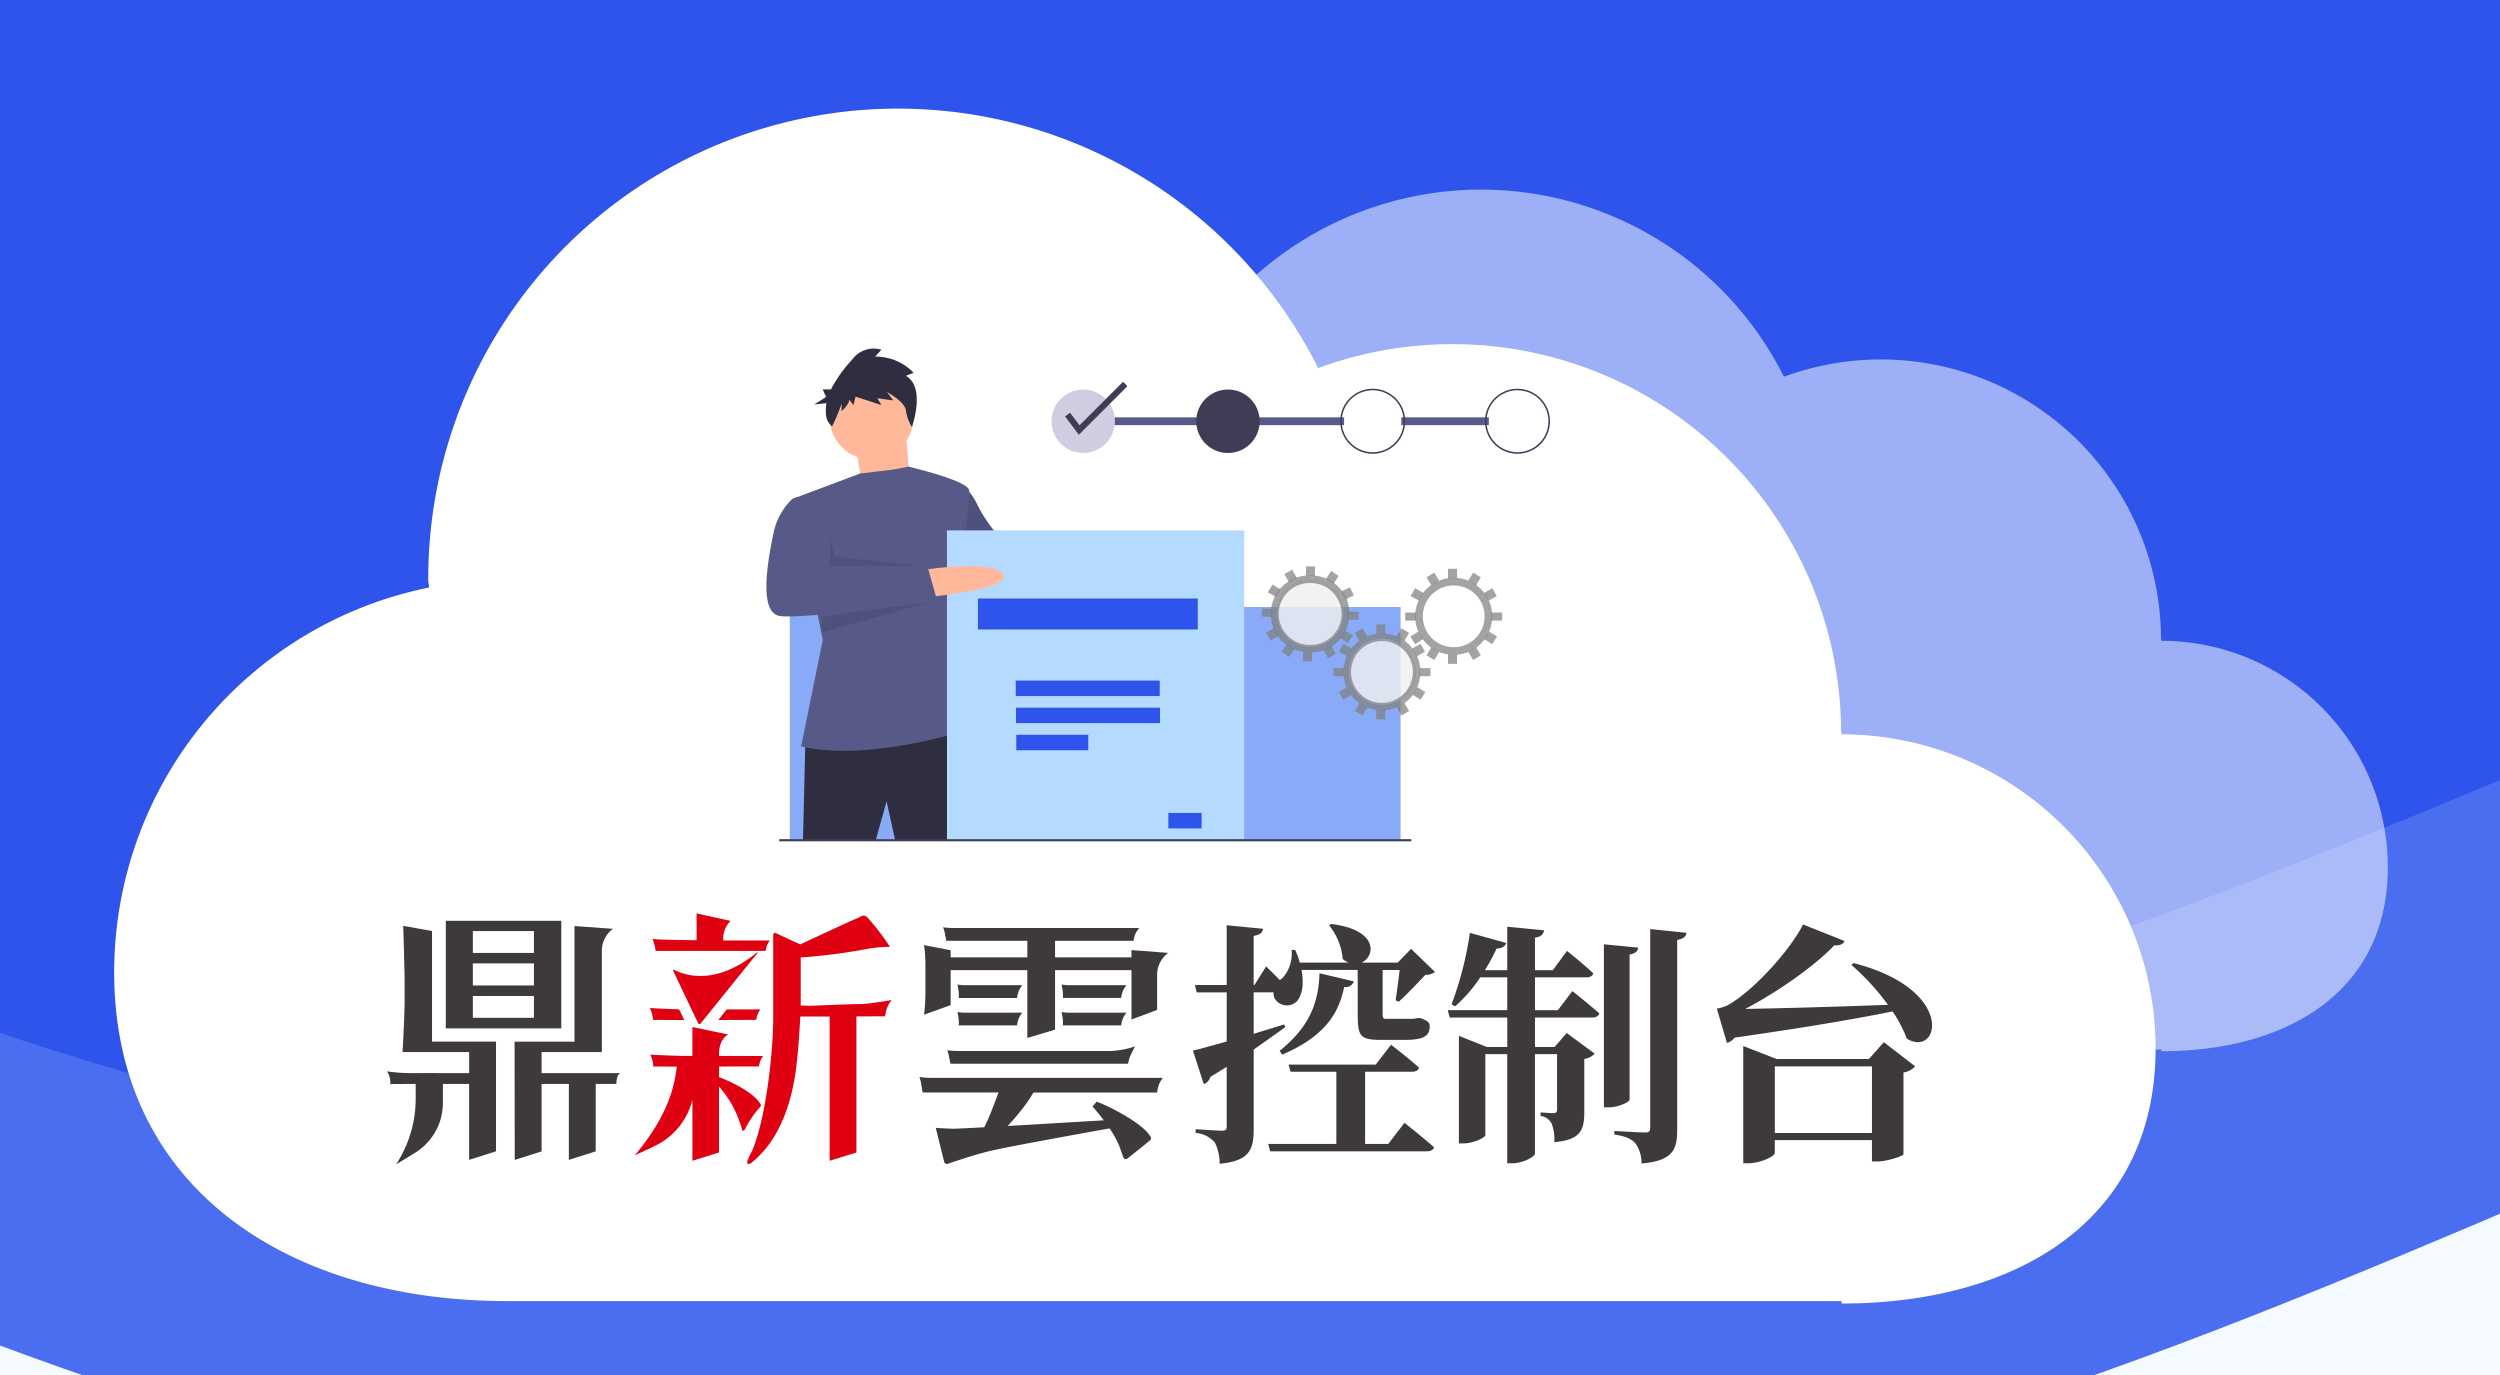 <svg xmlns="http://www.w3.org/2000/svg" xmlns:xlink="http://www.w3.org/1999/xlink" width="400" height="220" viewBox="0 0 400 220">
  <defs>
    <filter id="cloud-11" x="9.271" y="8.385" width="344.625" height="209.186" filterUnits="userSpaceOnUse">
      <feOffset dy="3" input="SourceAlpha"/>
      <feGaussianBlur stdDeviation="3" result="blur"/>
      <feFlood flood-opacity="0.161"/>
      <feComposite operator="in" in2="blur"/>
      <feComposite in="SourceGraphic"/>
    </filter>
    <clipPath id="clip-card03">
      <rect width="400" height="220"/>
    </clipPath>
  </defs>
  <g id="card03" clip-path="url(#clip-card03)">
    <rect width="400" height="220" fill="#fff"/>
    <g id="Group_7" data-name="Group 7" transform="translate(-2079.744 219.453)">
      <g id="Group_6" data-name="Group 6" transform="translate(1660 -460)">
        <path id="Path_7" data-name="Path 7" d="M0,0H1238.744V379.411s-70.838-33.685-233.052-6.139-239.743,116.3-414.717,116.3c-153.6,0-258.271-84.3-373.4-110.165C101.161,353.257,0,379.411,0,379.411Z" transform="translate(0 0)" fill="#2f54eb"/>
        <path id="Path_8" data-name="Path 8" d="M0,2.931s167.784-47.95,263.869-12.8C367.319,24.462,455.251,90.476,613.012,71.992s300-116.185,437.075-150.513,188.658-15.843,188.658-15.843v408.7H0Z" transform="translate(0 354.387)" fill="#c5e7ff" opacity="0.18"/>
      </g>
    </g>
    <g id="Group_227" data-name="Group 227" transform="translate(-3893 -1011)">
      <g id="Group_223" data-name="Group 223" transform="translate(433.11 -58.751)">
        <g transform="matrix(1, 0, 0, 1, 3459.89, 1069.75)" filter="url(#cloud-11)">
          <path id="cloud-11-2" data-name="cloud-11" d="M422.125,294.358c0,27.751-22.5,40.828-50.25,40.828v-.393H158.313c-34.695,0-62.813-17.912-62.813-52.605a62.812,62.812,0,0,1,50.372-61.561c0-.417-.122-.81-.122-1.252a75.169,75.169,0,0,1,142.383-33.86,62.182,62.182,0,0,1,83.668,58.2h.074v.393A50.252,50.252,0,0,1,422.125,294.358Z" transform="translate(-77.23 -129.62)" fill="#fff"/>
        </g>
        <path id="cloud-11-3" data-name="cloud-11" d="M331.019,252.418c0,20.01-16.224,29.44-36.234,29.44v-.283H140.792c-25.017,0-45.292-12.916-45.292-37.932a45.292,45.292,0,0,1,36.322-44.39c0-.3-.088-.584-.088-.9A54.2,54.2,0,0,1,234.4,173.935a44.837,44.837,0,0,1,60.33,41.966h.053v.283A36.235,36.235,0,0,1,331.019,252.418Z" transform="translate(3510.922 956.092)" fill="#fff" opacity="0.53"/>
        <g id="Group_221" data-name="Group 221" transform="translate(3521.805 1203.506)">
          <g id="Group_217" data-name="Group 217" transform="translate(0 12.388)">
            <path id="Path_3520" data-name="Path 3520" d="M442.647,157.76v-3.376h9.638V137.948a4.439,4.439,0,0,1,1.775-3.282l-6.155-.444v18.5h-9.585l.025,18.92,4.3-1.361V159.487h4.36v12.149l4.3-1.361V159.487h3.307c0-1.576.639-1.727.639-1.727Zm3.146-24.382H427.318V150.6h18.476Zm-4.375,15.529h-9.774V145.42h9.774Zm0-5.18h-9.774V140.2h9.774Zm0-5.2h-9.774v-3.5h9.774Zm-16.306,14.188v-17.7l-4.609-.825s.225,7.146.225,9.023v3.019c0,2.341-.332,8.15-.332,8.15h10.657v3.376s-8.71-.016-8.978,0a28.721,28.721,0,0,1-4.171-.284,3.2,3.2,0,0,1,.527,2.059c.761-.073,1.351-.025,2.737-.048H422.5v2.5a19.233,19.233,0,0,1-3.121,10.349s1.659-.97,2.75-1.673a9.362,9.362,0,0,0,4.721-8.316v-2.862h4.2v12.149l4.3-1.361V152.716Z" transform="translate(-417.904 -132.198)" fill="#3e3a39"/>
            <path id="Path_3521" data-name="Path 3521" d="M468.232,162.793c-1.093-1.684-4.55-3.419-6.516-4.112v-1.707l6.4-.009a3.456,3.456,0,0,1,.659-1.673l-7.058-.014v-.38c.078-2.532,1.5-3.044,1.5-3.044l-5.756-1.195v4.619h-1.736s-4.448-.137-5.028-.216a3.862,3.862,0,0,1,.493,1.9c.014.009,1.6.024,3.775.024a25.072,25.072,0,0,1-.473,2.707c-1.166,5.112-4.512,9.438-6.258,11.487,0,0,1.893-.839,3.141-1.463a11.155,11.155,0,0,0,6.087-7.41v9.756l4.258-1.337V160.193a16.319,16.319,0,0,1,3.239,5.482c.18.473.336.971.473,1.444.116.214.243.19.482-.186a15.427,15.427,0,0,1,2.405-3.507C468.511,163.246,468.393,163.051,468.232,162.793Zm16.481-15.817c-1.907,0-8.287.282-8.287.282s-.727-.009-1.634-.054v-7.676a91.6,91.6,0,0,0,10.589-1.362,21.674,21.674,0,0,1,3.687-.341,37.1,37.1,0,0,0-3.414-4.491c-.775-.889-.961-.43-1.95-.03-.957.38-8.985,4.132-8.985,4.132s-2.848-1.284-3.989-1.853c-.191-.025-.293.107-.341.37V149c0,5.96-1.18,16.14-3.312,21.343-.664,1.234-.927,1.937-.825,2.093.1.18.288.18.586,0q5.59-4.454,7.107-14.363c.375-2.571.634-6.19.775-9.1,1.385.009,2.887.009,4.7,0v23.084l4.283-1.327V148.96c3.077-.009,4.6-.02,4.6-.02a4.64,4.64,0,0,1,1.063-2.614C488.6,146.483,485.358,146.976,484.713,146.976Zm-16.369.863-5.38-.005c-.493.62-.955,1.18-1.35,1.7,3.282-.01,6.071-.03,6.062-.03A3.53,3.53,0,0,1,468.345,147.838Zm-12.194,1.693c-.248-.518-.512-1.1-.82-1.707-1.023-.044-4.2-.146-4.687-.225a4.4,4.4,0,0,1,.493,1.9C451.162,149.531,453.371,149.531,456.151,149.531Zm13.042-11.057a3.256,3.256,0,0,1,.659-1.669H462.4v-.093a3.829,3.829,0,0,1,1.191-3.034l-5.458-1.2v4.3c-1.752-.043-6.248-.088-7.062-.209a6.531,6.531,0,0,1,.5,1.912ZM458.41,150.1v-.005h0Zm.273.077a.605.605,0,0,0,.107-.093c1.161-1.452,7.3-9.062,9.11-11.29h0a.05.05,0,0,0,0-.054.07.07,0,0,0-.088-.02c-.009,0-.014.01-.014.01h-.02c-2.136,1.779-7.584,5.559-13.315,2.755H454.4c-.034.029-.063.059-.048.082v.014c.518,1.108,3.385,7.122,4.053,8.512C458.429,150.185,458.575,150.233,458.683,150.174Z" transform="translate(-408.592 -132.475)" fill="#df0011"/>
          </g>
          <path id="Path_3522" data-name="Path 3522" d="M498.695,145.486a5.845,5.845,0,0,1,.24-1.026,3.686,3.686,0,0,1,.62-1.016H490.51a5.7,5.7,0,0,1-1.334-.116s.051.367.154.933a5.3,5.3,0,0,1,.043,1.225Zm-13.876,12.775a11.068,11.068,0,0,1-1.732-.135,6.38,6.38,0,0,1,.27,1.073c.111.65.242,1.408.242,1.408h12.141c-.227.614-.718,1.923-1.25,3.253-.458,1.145-.829,1.9-1.042,2.312-2.683.146-4.636.242-4.981.233-1.816-.05-2.775-.144-2.775-.144s1.289,5.2,1.355,5.464a.456.456,0,0,0,.612.281c.28-.078,3.409-1.217,6.575-2.005,2.6-.647,14.954-2.874,19.27-3.647a16.319,16.319,0,0,1,1.5,2.687c.223.539.506,1.477.7,1.936a.418.418,0,0,0,.681.174c.227-.188,3.075-2.423,3.645-2.941.224-.208.089-.431-.1-.729-1.257-1.937-6.236-4.6-8.5-5.4l-.655.77s.834.924,1.8,2.208c-3.191.192-9.846.591-15.373.906.595-.643,1.586-1.746,2.451-2.879a20.676,20.676,0,0,0,1.668-2.476h19.789a7.092,7.092,0,0,1,.257-1.179,4.3,4.3,0,0,1,.665-1.167h-37.22Zm4.511-9.607a5.3,5.3,0,0,1,.043,1.225h9.322a5.845,5.845,0,0,1,.24-1.026,3.686,3.686,0,0,1,.62-1.016H490.51a5.7,5.7,0,0,1-1.334-.116S489.226,148.089,489.33,148.655Zm27.679-10.83v1.157H504.783v-2.647h12.556a5.474,5.474,0,0,1,.258-1.026,3.705,3.705,0,0,1,.665-1.016H488.6a12.766,12.766,0,0,1-1.732-.116,4.978,4.978,0,0,1,.271.933c.111.566.242,1.225.242,1.225h12.966v2.647H488.077v-1.129l-4.266-.825a14.8,14.8,0,0,1,.194,1.846l-.055-.008s.027.067.061.163c.014.311.025.644.025,1.016v4.051a29.44,29.44,0,0,1-.218,4.066l4.26-1.533v-5.6h12.266v10.851l4.44-1.327v-9.525h12.225v7.905l4.1-1.533v-5.844a4.447,4.447,0,0,1,1.776-3.283Zm-11.017,10.83a5.334,5.334,0,0,1,.044,1.225h9.321a5.842,5.842,0,0,1,.241-1.026,3.721,3.721,0,0,1,.62-1.016h-9.045a5.694,5.694,0,0,1-1.333-.116S505.888,148.089,505.991,148.655ZM487.8,154.783c.111.566.242,1.225.242,1.225h28.43a5.472,5.472,0,0,1,.257-1.026c.182-.5.869-1.759.869-1.759a13.3,13.3,0,0,1-3.951.744H489.26a12.768,12.768,0,0,1-1.732-.116A4.987,4.987,0,0,1,487.8,154.783Zm27.557-9.3a5.843,5.843,0,0,1,.241-1.026,3.722,3.722,0,0,1,.62-1.016h-9.045a5.694,5.694,0,0,1-1.333-.116s.05.367.153.933a5.334,5.334,0,0,1,.044,1.225Z" transform="translate(-397.888 -119.565)" fill="#3e3a39"/>
        </g>
      </g>
      <path id="Path_3572" data-name="Path 3572" d="M15.472-14.671c-1.668.529-3.3,1.017-4.883,1.506V-19.8h3.174a1.984,1.984,0,0,0,.163.936,2.272,2.272,0,0,0,3.54.529c.855-.936,1.221-2.726.773-5.046h8.993v6.755c0,3.988.285,4.435,4.029,4.435H34.72c3.174,0,4.029-.692,4.029-2.157,0-.61-.244-.855-1.384-1.3l-.244-.041h-.366a2.692,2.692,0,0,1-.936.122H31.953c-.692,0-.732,0-.732-1.058v-6.755h2.726c-.2,1.546-.448,3.622-.651,4.842l.488.244c1.261-1.1,3.133-3.093,4.273-4.313a2.409,2.409,0,0,0,1.546-.448l-3.825-3.7-2.157,2.2H27.843c2.279-1.017,2.686-5.29-4.883-6.185l-.285.244a9.871,9.871,0,0,1,2.157,5.371,4.808,4.808,0,0,0,.936.57H17.955a11.2,11.2,0,0,0-.732-2.035h-.57a5.858,5.858,0,0,1-1.465,4.517,2.851,2.851,0,0,0-.407.326c-1.1-1.139-2.2-2.2-2.2-2.2l-1.872,2.971h-.122v-7.854c1.017-.163,1.424-.529,1.506-1.139l-5.819-.57v9.563H1.19l.285,1.18h4.8v7.854c-2.4.692-4.354,1.221-5.412,1.465l1.75,5.371a1.81,1.81,0,0,0,1.058-1.18c.9-.529,1.79-1.1,2.6-1.587V1.647c0,.488-.163.692-.773.692-.773,0-4.191-.244-4.191-.244V2.7A4.463,4.463,0,0,1,4.364,4.211a7.308,7.308,0,0,1,.773,3.418c4.842-.448,5.453-2.319,5.453-5.575v-12.7c2.035-1.424,3.744-2.645,5.046-3.581Zm-.326,4.842c7.813-3.337,9.2-7.609,9.929-10.824a1.39,1.39,0,0,0,1.546-.9l-5.493-1.3c-.163,3.825-.977,8.1-6.389,12.411ZM32.116,4.455h-3.7V-7.1h7.528c.57,0,.977-.2,1.1-.651-1.668-1.506-4.476-3.662-4.476-3.662L30.122-8.241H16.164L16.49-7.1h7.325V4.455H12.909l.326,1.18H38.3c.61,0,1.017-.2,1.139-.651C37.65,3.4,34.72,1.077,34.72,1.077Zm27.142-21.4H55.595V-22.2h8.22c.57,0,1.017-.2,1.1-.651-1.546-1.465-4.191-3.581-4.191-3.581l-2.279,3.093H55.595v-5.209c1.058-.163,1.343-.57,1.465-1.18l-5.9-.57v6.958H47.579A31.187,31.187,0,0,0,49.45-26.8c.9-.041,1.384-.366,1.546-.9L45.178-29.32a54.253,54.253,0,0,1-2.93,11.435l.57.326A23.767,23.767,0,0,0,46.846-22.2H51.16v5.249H41.638l.326,1.18h9.2v4.72H47.9l-4.476-1.79V4.373h.651c1.709,0,3.581-.936,3.581-1.343V-9.91h3.5V7.547h.855c1.668,0,3.581-1.058,3.581-1.546V-9.91h3.54v8.79c0,.448-.122.651-.61.651C58-.469,56.49-.591,56.49-.591v.57a2.276,2.276,0,0,1,1.79,1.261,7.111,7.111,0,0,1,.407,2.93c4.273-.366,4.8-1.994,4.8-4.842V-9.136a2.99,2.99,0,0,0,1.668-.855l-4.476-3.3-1.953,2.238H55.595v-4.72h9.156c.57,0,1.017-.2,1.139-.651C64.262-17.885,61.577-20,61.577-20Zm11.475-8.912c.977-.163,1.3-.529,1.384-1.1l-5.493-.529V-1.4H67.4c1.546,0,3.337-.855,3.337-1.261Zm3.3-4.069V1.891c0,.529-.2.732-.855.732-.855,0-4.883-.244-4.883-.244v.57c1.953.285,2.808.773,3.418,1.465a5.547,5.547,0,0,1,.936,3.174c5.046-.448,5.7-2.238,5.7-5.371v-30.4c.977-.163,1.384-.529,1.506-1.139ZM93.968,2.7V-7.956h15.544V2.7ZM109.024-9.136H94.253l-5.331-2.075V7.547h.732c2.075,0,4.313-1.139,4.313-1.628V3.844h15.544V7.262h.814c1.668,0,4.191-.9,4.232-1.139V-6.98a3.177,3.177,0,0,0,1.872-.977l-5.005-3.866Zm-2.808-15.056a38.774,38.774,0,0,1,5.86,6.389c-8.871.326-17.376.57-22.828.651,5.209-2.726,11.109-6.877,14.242-10.173.936.081,1.465-.244,1.628-.692l-6.633-2.645c-1.913,3.906-7.976,10.743-12.167,12.981a6.864,6.864,0,0,1-1.628.488L86.318-11.7a2.413,2.413,0,0,0,1.221-.855c10.58-1.506,19.288-2.971,25.27-4.191a20.418,20.418,0,0,1,2.279,4.354c5.209,3.174,8.016-7.854-8.5-12.086Z" transform="translate(4083 1189.575)" fill="#3e3a39"/>
      <g id="undraw_fill_forms_yltj" transform="translate(4015.622 1066.767)">
        <path id="Path_3610" data-name="Path 3610" d="M464.762,398.128s10.28.5,10.9,4.087-12.014.372-12.014.372Z" transform="translate(-417.847 -365.129)" fill="#a0616a"/>
        <path id="Path_3611" data-name="Path 3611" d="M336.39,306.128s1.734.5,3.1,3.468a23.253,23.253,0,0,0,4.087,5.7L354.6,317.4l-1.858,5.573-10.527-1.362-6.564-3.716Z" transform="translate(-305.7 -284.524)" fill="#575a89"/>
        <path id="Path_3612" data-name="Path 3612" d="M336.39,306.128s1.734.5,3.1,3.468a23.253,23.253,0,0,0,4.087,5.7L354.6,317.4l-1.858,5.573-10.527-1.362-6.564-3.716Z" transform="translate(-305.7 -284.524)" opacity="0.1"/>
        <rect id="Rectangle_711" data-name="Rectangle 711" width="13.004" height="0.248" transform="translate(102.09 11.51)" fill="#3f3d56" stroke="#575a89" stroke-width="1"/>
        <rect id="Rectangle_712" data-name="Rectangle 712" width="41.242" height="0.248" transform="translate(50.692 11.51)" fill="#3f3d56" stroke="#575a89" stroke-width="1"/>
        <rect id="Rectangle_713" data-name="Rectangle 713" width="97.719" height="37.279" transform="translate(3.752 41.358)" fill="#89abf7"/>
        <path id="Path_3613" data-name="Path 3613" d="M115.793,107.406l1.115,7.06,7.679.372-.867-10.4Z" transform="translate(-101.451 -91.499)" fill="#ffb99a"/>
        <path id="Path_3614" data-name="Path 3614" d="M141.519,623.949l-.372,15.605h11.642l1.734-6.193,1.362,6.193h12.137s.248-17.834-1.115-17.958S141.519,623.949,141.519,623.949Z" transform="translate(-135.289 -560.917)" fill="#2f2e41"/>
        <circle id="Ellipse_779" data-name="Ellipse 779" cx="6.688" cy="6.688" r="6.688" transform="translate(10.131 4.389)" fill="#ffb99a"/>
        <path id="Path_3615" data-name="Path 3615" d="M130.762,329.031l3.468-17.091-4.583-22.665,10.554-3.96,5.175-.622,2.6-.486,1.857.486s7.431,1.858,7.8,3.22-1.486,12.509-1.486,12.509l-1.734,9.165,3.839,16.472s-15.977,5.449-27.247,2.972Z" transform="translate(-125.213 -265.317)" fill="#575a89"/>
        <path id="Path_3616" data-name="Path 3616" d="M82.293,243.934v4.582l14.613.02-13.87-1.506Z" transform="translate(-72.1 -213.722)" opacity="0.1"/>
        <path id="Path_3617" data-name="Path 3617" d="M72.159,327.558l18.347-2.624-18.347,5.2Z" transform="translate(-63.222 -284.69)" opacity="0.1"/>
        <path id="Path_3618" data-name="Path 3618" d="M293.379,248.934l-1.967,7.087,3.329-6.854Z" transform="translate(-255.32 -218.103)" opacity="0.1"/>
        <path id="Path_3619" data-name="Path 3619" d="M170.213,136.063l1.23-.492a8.39,8.39,0,0,0-6.149-2.585l1.006-1.108a4.278,4.278,0,0,0-4.7,1.6,21.826,21.826,0,0,0-3.383,4.755H156.9l.55,1.21-1.924,1.21,1.975-.217a6.765,6.765,0,0,0-.054,2.008,2.6,2.6,0,0,0,.951,1.7h0a27.3,27.3,0,0,0,1.525-3.649v1.231s1.23-1.108,1.23-1.846l.671.862.335-1.354,4.137,1.354-.671-1.108L168.2,140l-1.006-1.354s2.907,1.6,3.019,2.954a6.5,6.5,0,0,0,.963,2.637S173.455,137.91,170.213,136.063Z" transform="translate(-147.89 -131.694)" fill="#2f2e41"/>
        <rect id="Rectangle_714" data-name="Rectangle 714" width="47.559" height="49.664" transform="translate(28.894 29.097)" fill="#b5daff"/>
        <rect id="Rectangle_715" data-name="Rectangle 715" width="35.174" height="4.954" transform="translate(33.848 39.996)" fill="#2f54eb"/>
        <rect id="Rectangle_716" data-name="Rectangle 716" width="23.036" height="2.477" transform="translate(39.895 53.124)" fill="#2f54eb"/>
        <rect id="Rectangle_717" data-name="Rectangle 717" width="23.036" height="2.477" transform="translate(39.939 57.459)" fill="#2f54eb"/>
        <rect id="Rectangle_718" data-name="Rectangle 718" width="11.518" height="2.477" transform="translate(39.984 61.794)" fill="#2f54eb"/>
        <rect id="Rectangle_719" data-name="Rectangle 719" width="5.326" height="2.477" transform="translate(64.315 74.303)" fill="#2f54eb"/>
        <path id="Path_3620" data-name="Path 3620" d="M299.647,413.326s10.775-1.61,12.385.743-11.394,3.592-11.394,3.592Z" transform="translate(-274.159 -377.974)" fill="#ffb99a"/>
        <path id="Path_3621" data-name="Path 3621" d="M99.525,324.128h-.776a1.265,1.265,0,0,0-.861.335,10.456,10.456,0,0,0-2.945,5.61c-.867,4.211-2.353,12.385.991,13s25.266-2.353,25.266-2.353l-1.61-5.7-15.853.124a15.315,15.315,0,0,0-.248-4.459C102.993,328.958,99.525,324.128,99.525,324.128Z" transform="translate(-93.853 -300.294)" fill="#575a89"/>
        <circle id="Ellipse_780" data-name="Ellipse 780" cx="5.078" cy="5.078" r="5.078" transform="translate(45.614 6.556)" fill="#d0cde1"/>
        <circle id="Ellipse_781" data-name="Ellipse 781" cx="5.078" cy="5.078" r="5.078" transform="translate(68.774 6.556)" fill="#3f3d56"/>
        <path id="Path_3622" data-name="Path 3622" d="M840.349,194.031a5.2,5.2,0,1,1,5.2-5.2A5.2,5.2,0,0,1,840.349,194.031Zm0-10.156a4.954,4.954,0,1,0,4.954,4.954,4.954,4.954,0,0,0-4.954-4.954Z" transform="translate(-743.337 -177.196)" fill="#3f3d56"/>
        <path id="Path_3623" data-name="Path 3623" d="M1027.352,194.031a5.2,5.2,0,1,1,5.2-5.2A5.2,5.2,0,0,1,1027.352,194.031Zm0-10.156a4.954,4.954,0,1,0,4.954,4.954,4.954,4.954,0,0,0-4.954-4.954Z" transform="translate(-907.179 -177.196)" fill="#3f3d56"/>
        <path id="Path_3624" data-name="Path 3624" d="M388.074,51.433l-2.2-2.934.793-.595,1.515,2.02,6.965-6.965.7.7Z" transform="translate(-338.082 -37.638)" fill="#3f3d56"/>
        <rect id="Rectangle_720" data-name="Rectangle 720" width="101.136" height="0.345" transform="translate(2.043 78.501)" fill="#3f3d56"/>
      </g>
      <g id="Group_224" data-name="Group 224" transform="translate(202.268 -154.136)">
        <g id="Group_224-2" data-name="Group 224" transform="translate(3894.936 1257.939)" opacity="0.5">
          <circle id="Ellipse_762" data-name="Ellipse 762" cx="5.423" cy="5.423" r="5.423" fill="rgba(128,128,128,0.72)"/>
        </g>
        <path id="Path_3626" data-name="Path 3626" d="M5.308,0A5.308,5.308,0,1,1,0,5.308,5.308,5.308,0,0,1,5.308,0Z" transform="translate(3895.061 1258.018)" fill="rgba(255,255,255,0.72)"/>
        <g id="Group_225" data-name="Group 225" transform="translate(3917.901 1258.325)">
          <circle id="Ellipse_767" data-name="Ellipse 767" cx="5.423" cy="5.423" r="5.423" fill="rgba(255,255,255,0.72)"/>
        </g>
        <g id="Group_226" data-name="Group 226" transform="translate(3906.419 1267.222)" opacity="0.5">
          <circle id="Ellipse_773" data-name="Ellipse 773" cx="5.423" cy="5.423" r="5.423" fill="rgba(128,128,128,0.72)"/>
        </g>
        <path id="Path_3625" data-name="Path 3625" d="M5.308,0A5.308,5.308,0,1,1,0,5.308,5.308,5.308,0,0,1,5.308,0Z" transform="translate(3906.533 1267.307)" fill="rgba(255,255,255,0.72)"/>
        <path id="Path_3607" data-name="Path 3607" d="M618.327,207.86a4.943,4.943,0,1,1-4.943,4.943,4.943,4.943,0,0,1,4.943-4.943m0-1.221a6.163,6.163,0,1,0,6.163,6.163A6.163,6.163,0,0,0,618.327,206.639Z" transform="translate(3293.516 1059.843)" fill="rgba(128,128,128,0.72)"/>
        <rect id="Rectangle_675" data-name="Rectangle 675" width="1.445" height="1.521" transform="translate(3910.929 1265.041)" fill="rgba(128,128,128,0.72)"/>
        <rect id="Rectangle_676" data-name="Rectangle 676" width="1.521" height="1.445" transform="matrix(0.515, -0.857, 0.857, 0.515, 3914.168, 1266.96)" fill="rgba(128,128,128,0.72)"/>
        <rect id="Rectangle_677" data-name="Rectangle 677" width="1.521" height="1.445" transform="matrix(0.875, -0.485, 0.485, 0.875, 3916.698, 1268.885)" fill="rgba(128,128,128,0.72)"/>
        <rect id="Rectangle_678" data-name="Rectangle 678" width="1.445" height="1.521" transform="matrix(0.53, -0.848, 0.848, 0.53, 3916.719, 1276.294)" fill="rgba(128,128,128,0.72)"/>
        <rect id="Rectangle_679" data-name="Rectangle 679" width="1.445" height="1.521" transform="matrix(0.485, -0.875, 0.875, 0.485, 3904.955, 1269.411)" fill="rgba(128,128,128,0.72)"/>
        <rect id="Rectangle_680" data-name="Rectangle 680" width="1.521" height="1.445" transform="matrix(0.848, -0.53, 0.53, 0.848, 3904.909, 1275.875)" fill="rgba(128,128,128,0.72)"/>
        <rect id="Rectangle_681" data-name="Rectangle 681" width="1.445" height="1.521" transform="matrix(0.857, -0.515, 0.515, 0.857, 3907.495, 1266.401)" fill="rgba(128,128,128,0.72)"/>
        <rect id="Rectangle_682" data-name="Rectangle 682" width="1.445" height="1.521" transform="translate(3910.929 1278.728)" fill="rgba(128,128,128,0.72)"/>
        <rect id="Rectangle_683" data-name="Rectangle 683" width="1.445" height="1.521" transform="matrix(0.857, -0.515, 0.515, 0.857, 3914.168, 1278.329)" fill="rgba(128,128,128,0.72)"/>
        <rect id="Rectangle_684" data-name="Rectangle 684" width="1.521" height="1.445" transform="matrix(0.515, -0.857, 0.857, 0.515, 3907.495, 1278.888)" fill="rgba(128,128,128,0.72)"/>
        <rect id="Rectangle_685" data-name="Rectangle 685" width="1.749" height="1.293" transform="translate(3904.086 1272.036)" fill="rgba(128,128,128,0.72)"/>
        <rect id="Rectangle_686" data-name="Rectangle 686" width="1.749" height="1.293" transform="translate(3919.598 1273.329) rotate(180)" fill="rgba(128,128,128,0.72)"/>
        <path id="Path_3608" data-name="Path 3608" d="M778.245,83.95a4.943,4.943,0,1,1-4.943,4.943,4.943,4.943,0,0,1,4.943-4.943m0-1.221a6.163,6.163,0,1,0,6.163,6.163A6.163,6.163,0,0,0,778.245,82.729Z" transform="translate(3145.08 1174.856)" fill="rgba(128,128,128,0.72)"/>
        <rect id="Rectangle_687" data-name="Rectangle 687" width="1.445" height="1.521" transform="translate(3922.412 1256.144)" fill="rgba(128,128,128,0.72)"/>
        <rect id="Rectangle_688" data-name="Rectangle 688" width="1.521" height="1.445" transform="matrix(0.515, -0.857, 0.857, 0.515, 3925.65, 1258.064)" fill="rgba(128,128,128,0.72)"/>
        <rect id="Rectangle_689" data-name="Rectangle 689" width="1.521" height="1.445" transform="matrix(0.875, -0.485, 0.485, 0.875, 3928.18, 1259.988)" fill="rgba(128,128,128,0.72)"/>
        <rect id="Rectangle_690" data-name="Rectangle 690" width="1.445" height="1.521" transform="matrix(0.53, -0.848, 0.848, 0.53, 3928.201, 1267.398)" fill="rgba(128,128,128,0.72)"/>
        <rect id="Rectangle_691" data-name="Rectangle 691" width="1.445" height="1.521" transform="matrix(0.485, -0.875, 0.875, 0.485, 3916.437, 1260.515)" fill="rgba(128,128,128,0.72)"/>
        <rect id="Rectangle_692" data-name="Rectangle 692" width="1.521" height="1.445" transform="matrix(0.848, -0.53, 0.53, 0.848, 3916.392, 1266.979)" fill="rgba(128,128,128,0.72)"/>
        <rect id="Rectangle_693" data-name="Rectangle 693" width="1.445" height="1.521" transform="matrix(0.857, -0.515, 0.515, 0.857, 3918.977, 1257.504)" fill="rgba(128,128,128,0.72)"/>
        <rect id="Rectangle_694" data-name="Rectangle 694" width="1.445" height="1.521" transform="translate(3922.412 1269.831)" fill="rgba(128,128,128,0.72)"/>
        <rect id="Rectangle_695" data-name="Rectangle 695" width="1.445" height="1.521" transform="matrix(0.857, -0.515, 0.515, 0.857, 3925.65, 1269.432)" fill="rgba(128,128,128,0.72)"/>
        <rect id="Rectangle_696" data-name="Rectangle 696" width="1.521" height="1.445" transform="matrix(0.515, -0.857, 0.857, 0.515, 3918.977, 1269.992)" fill="rgba(128,128,128,0.72)"/>
        <rect id="Rectangle_697" data-name="Rectangle 697" width="1.749" height="1.293" transform="translate(3915.568 1263.14)" fill="rgba(128,128,128,0.72)"/>
        <rect id="Rectangle_698" data-name="Rectangle 698" width="1.749" height="1.293" transform="translate(3931.08 1264.432) rotate(180)" fill="rgba(128,128,128,0.72)"/>
        <path id="Path_3609" data-name="Path 3609" d="M457,78.641q.087,0,.175,0a4.942,4.942,0,1,1-.168,9.883l-.175,0A4.942,4.942,0,1,1,457,78.641m0-1.22v0a6.163,6.163,0,1,0-.211,12.324l.217,0a6.163,6.163,0,1,0,.211-12.324Z" transform="translate(3443.352 1179.784)" fill="rgba(128,128,128,0.72)"/>
        <rect id="Rectangle_699" data-name="Rectangle 699" width="1.521" height="1.445" transform="translate(3899.659 1257.257) rotate(-88.012)" fill="rgba(128,128,128,0.72)"/>
        <rect id="Rectangle_700" data-name="Rectangle 700" width="1.521" height="1.445" transform="translate(3902.881 1257.768) rotate(-57.012)" fill="rgba(128,128,128,0.72)"/>
        <rect id="Rectangle_701" data-name="Rectangle 701" width="1.521" height="1.445" transform="translate(3905.344 1259.779) rotate(-27.012)" fill="rgba(128,128,128,0.72)"/>
        <rect id="Rectangle_702" data-name="Rectangle 702" width="1.445" height="1.521" transform="translate(3905.107 1267.185) rotate(-56.012)" fill="rgba(128,128,128,0.72)"/>
        <rect id="Rectangle_703" data-name="Rectangle 703" width="1.445" height="1.521" transform="translate(3893.59 1259.897) rotate(-59.012)" fill="rgba(128,128,128,0.72)"/>
        <rect id="Rectangle_704" data-name="Rectangle 704" width="1.521" height="1.445" transform="matrix(0.866, -0.5, 0.5, 0.866, 3893.32, 1266.356)" fill="rgba(128,128,128,0.72)"/>
        <rect id="Rectangle_705" data-name="Rectangle 705" width="1.445" height="1.521" transform="translate(3896.232 1256.977) rotate(-29.012)" fill="rgba(128,128,128,0.72)"/>
        <rect id="Rectangle_706" data-name="Rectangle 706" width="1.521" height="1.445" transform="translate(3899.184 1270.936) rotate(-88.012)" fill="rgba(128,128,128,0.72)"/>
        <rect id="Rectangle_707" data-name="Rectangle 707" width="1.445" height="1.521" transform="translate(3902.487 1269.129) rotate(-29.012)" fill="rgba(128,128,128,0.72)"/>
        <rect id="Rectangle_708" data-name="Rectangle 708" width="1.521" height="1.445" transform="translate(3895.799 1269.457) rotate(-57.012)" fill="rgba(128,128,128,0.72)"/>
        <rect id="Rectangle_709" data-name="Rectangle 709" width="1.749" height="1.293" transform="translate(3892.63 1262.491) rotate(1.988)" fill="rgba(128,128,128,0.72)"/>
        <rect id="Rectangle_710" data-name="Rectangle 710" width="1.749" height="1.293" transform="translate(3908.088 1264.321) rotate(-178.012)" fill="rgba(128,128,128,0.72)"/>
      </g>
    </g>
  </g>
</svg>
